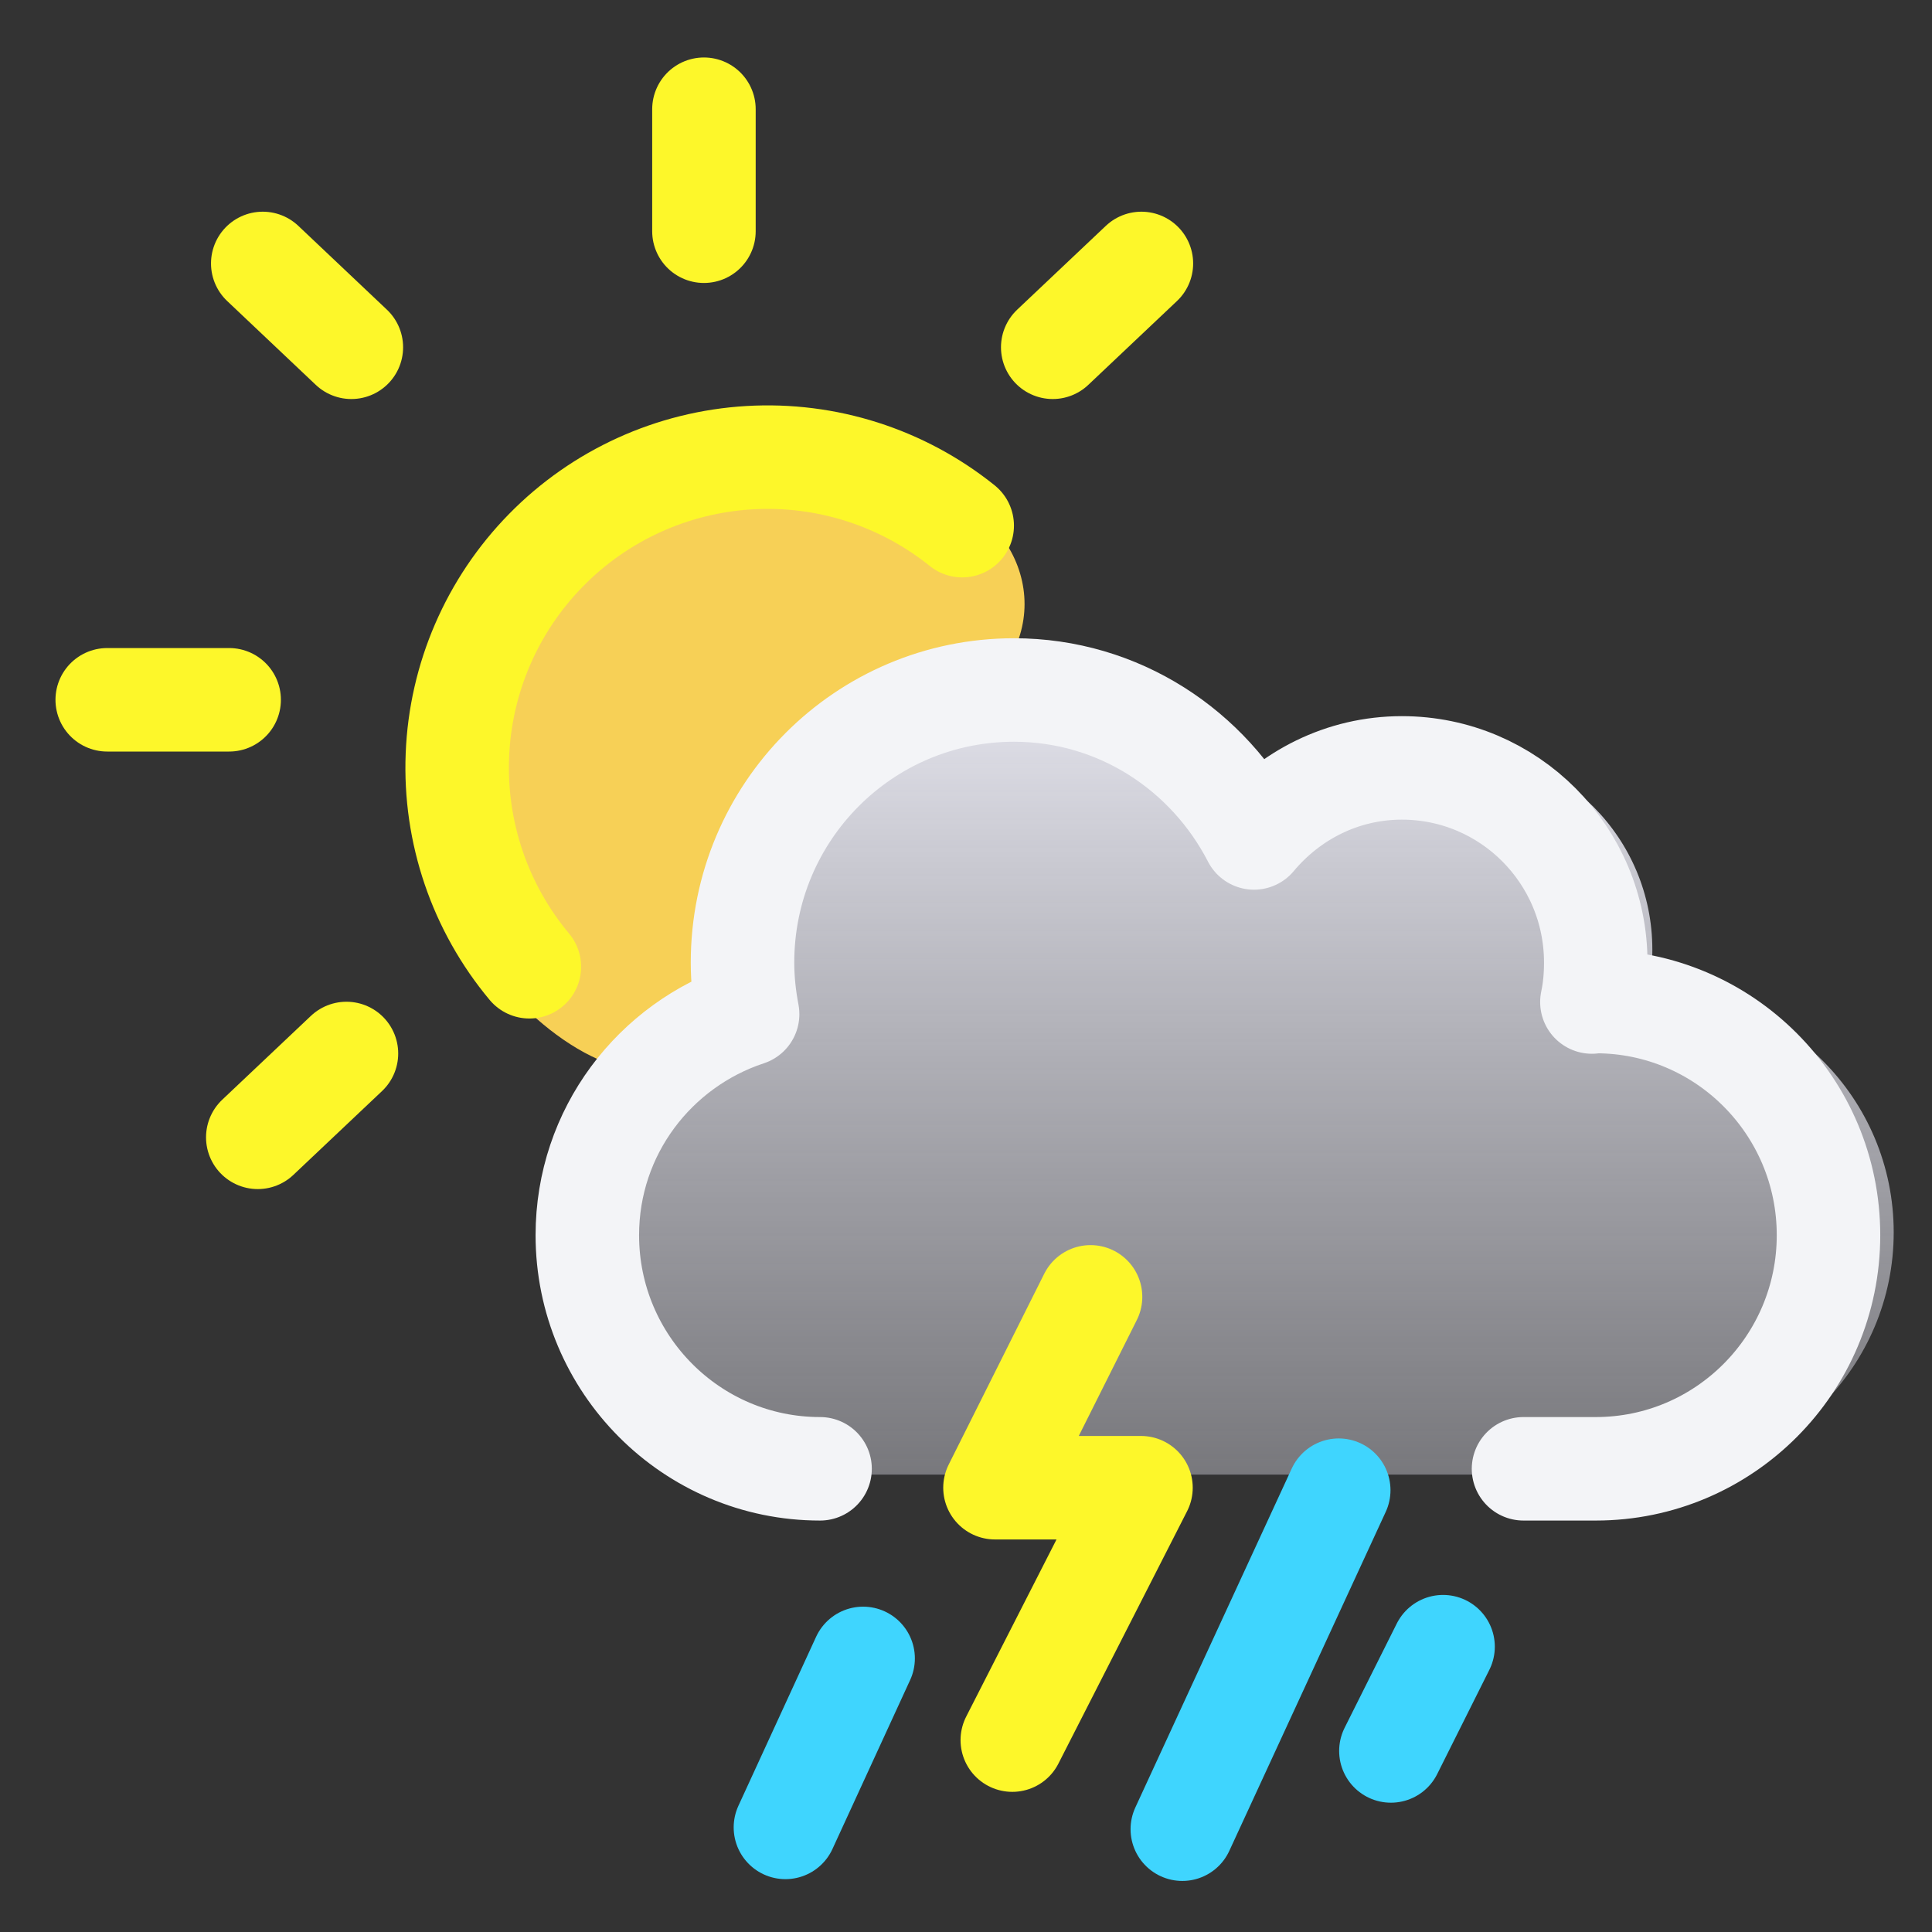 <svg width="28" height="28" viewBox="0 0 28 28" fill="none" xmlns="http://www.w3.org/2000/svg">
<rect x="0" y="0" width="28" height="28" fill="#333333" stroke="none"/>
<g clip-path="url(#clip0_162_3598)">
<path d="M13.344 10.536C11.633 11.152 11.338 12.918 10.391 14.812C9.683 16.228 8.117 15.219 7.383 14.366C6.649 13.513 6.206 12.403 6.206 11.189C6.206 8.498 8.388 6.315 11.079 6.315C12.257 6.315 13.338 6.733 14.18 7.429C15.268 8.327 15.055 9.921 13.344 10.536Z" fill="#F7D056"/>
<path d="M23.889 14.356C23.907 14.356 23.925 14.348 23.947 14.348C25.878 14.348 27.445 15.921 27.445 17.86C27.445 19.798 25.878 21.371 23.947 21.371H22.861H12.288C10.357 21.371 8.791 19.798 8.791 17.86C8.791 16.305 9.803 14.999 11.199 14.539C11.151 14.286 11.122 14.03 11.122 13.763C11.122 11.499 12.948 9.667 15.203 9.667C16.78 9.667 18.132 10.574 18.81 11.89C19.345 11.25 20.136 10.837 21.032 10.837C22.643 10.837 23.947 12.146 23.947 13.763C23.947 13.968 23.929 14.165 23.889 14.356Z" fill="url(#paint0_linear_162_3598)"/>
<path d="M11.885 21.287C10.023 21.287 8.512 19.77 8.512 17.901C8.512 16.401 9.489 15.142 10.835 14.698C10.789 14.455 10.761 14.208 10.761 13.95C10.761 11.767 12.521 10 14.695 10C16.217 10 17.52 10.875 18.174 12.144C18.69 11.527 19.453 11.129 20.317 11.129C21.87 11.129 23.127 12.391 23.127 13.95C23.127 14.148 23.11 14.338 23.071 14.522C23.089 14.522 23.106 14.515 23.127 14.515C24.989 14.515 26.5 16.031 26.5 17.901C26.5 19.77 24.989 21.287 23.127 21.287H22.08" stroke="#F3F4F7" stroke-width="1.5" stroke-linecap="round" stroke-linejoin="round"/>
<path d="M15.805 18.795L14.42 21.561H16.536L14.671 25.219" stroke="#FDF72A" stroke-width="1.5" stroke-linecap="round" stroke-linejoin="round"/>
<path d="M11.383 26.484L12.509 24.035" stroke="#3FD5FE" stroke-width="1.5" stroke-linecap="round"/>
<path d="M17.135 26.51L19.402 21.597" stroke="#3FD5FE" stroke-width="1.5" stroke-linecap="round"/>
<path d="M20.158 25.376L20.914 23.865" stroke="#3FD5FE" stroke-width="1.5" stroke-linecap="round"/>
<path d="M7.672 14.011C6.956 13.154 6.584 12.062 6.629 10.946C6.673 9.83 7.131 8.771 7.913 7.974C8.695 7.176 9.745 6.699 10.86 6.633C11.975 6.567 13.074 6.918 13.945 7.618" stroke="#FDF72A" stroke-width="1.5" stroke-linecap="round"/>
<path d="M15.257 5.033L16.542 3.818" stroke="#FDF72A" stroke-width="1.5" stroke-linecap="round"/>
<path d="M3.736 16.483L5.021 15.268" stroke="#FDF72A" stroke-width="1.5" stroke-linecap="round"/>
<path d="M5.092 5.033L3.808 3.818" stroke="#FDF72A" stroke-width="1.5" stroke-linecap="round"/>
<path d="M10.202 3.351V1.583" stroke="#FDF72A" stroke-width="1.5" stroke-linecap="round"/>
<path d="M1.554 10.142H3.321" stroke="#FDF72A" stroke-width="1.5" stroke-linecap="round"/>
</g>
<defs>
<linearGradient id="paint0_linear_162_3598" x1="18.117" y1="9.667" x2="18.117" y2="21.371" gradientUnits="userSpaceOnUse">
<stop stop-color="#E6E6EF"/>
<stop offset="1" stop-color="#D4D4DE" stop-opacity="0.43"/>
</linearGradient>
<clipPath id="clip0_162_3598">
<rect width="28" height="28" fill="white"/>
</clipPath>
</defs>
</svg>

